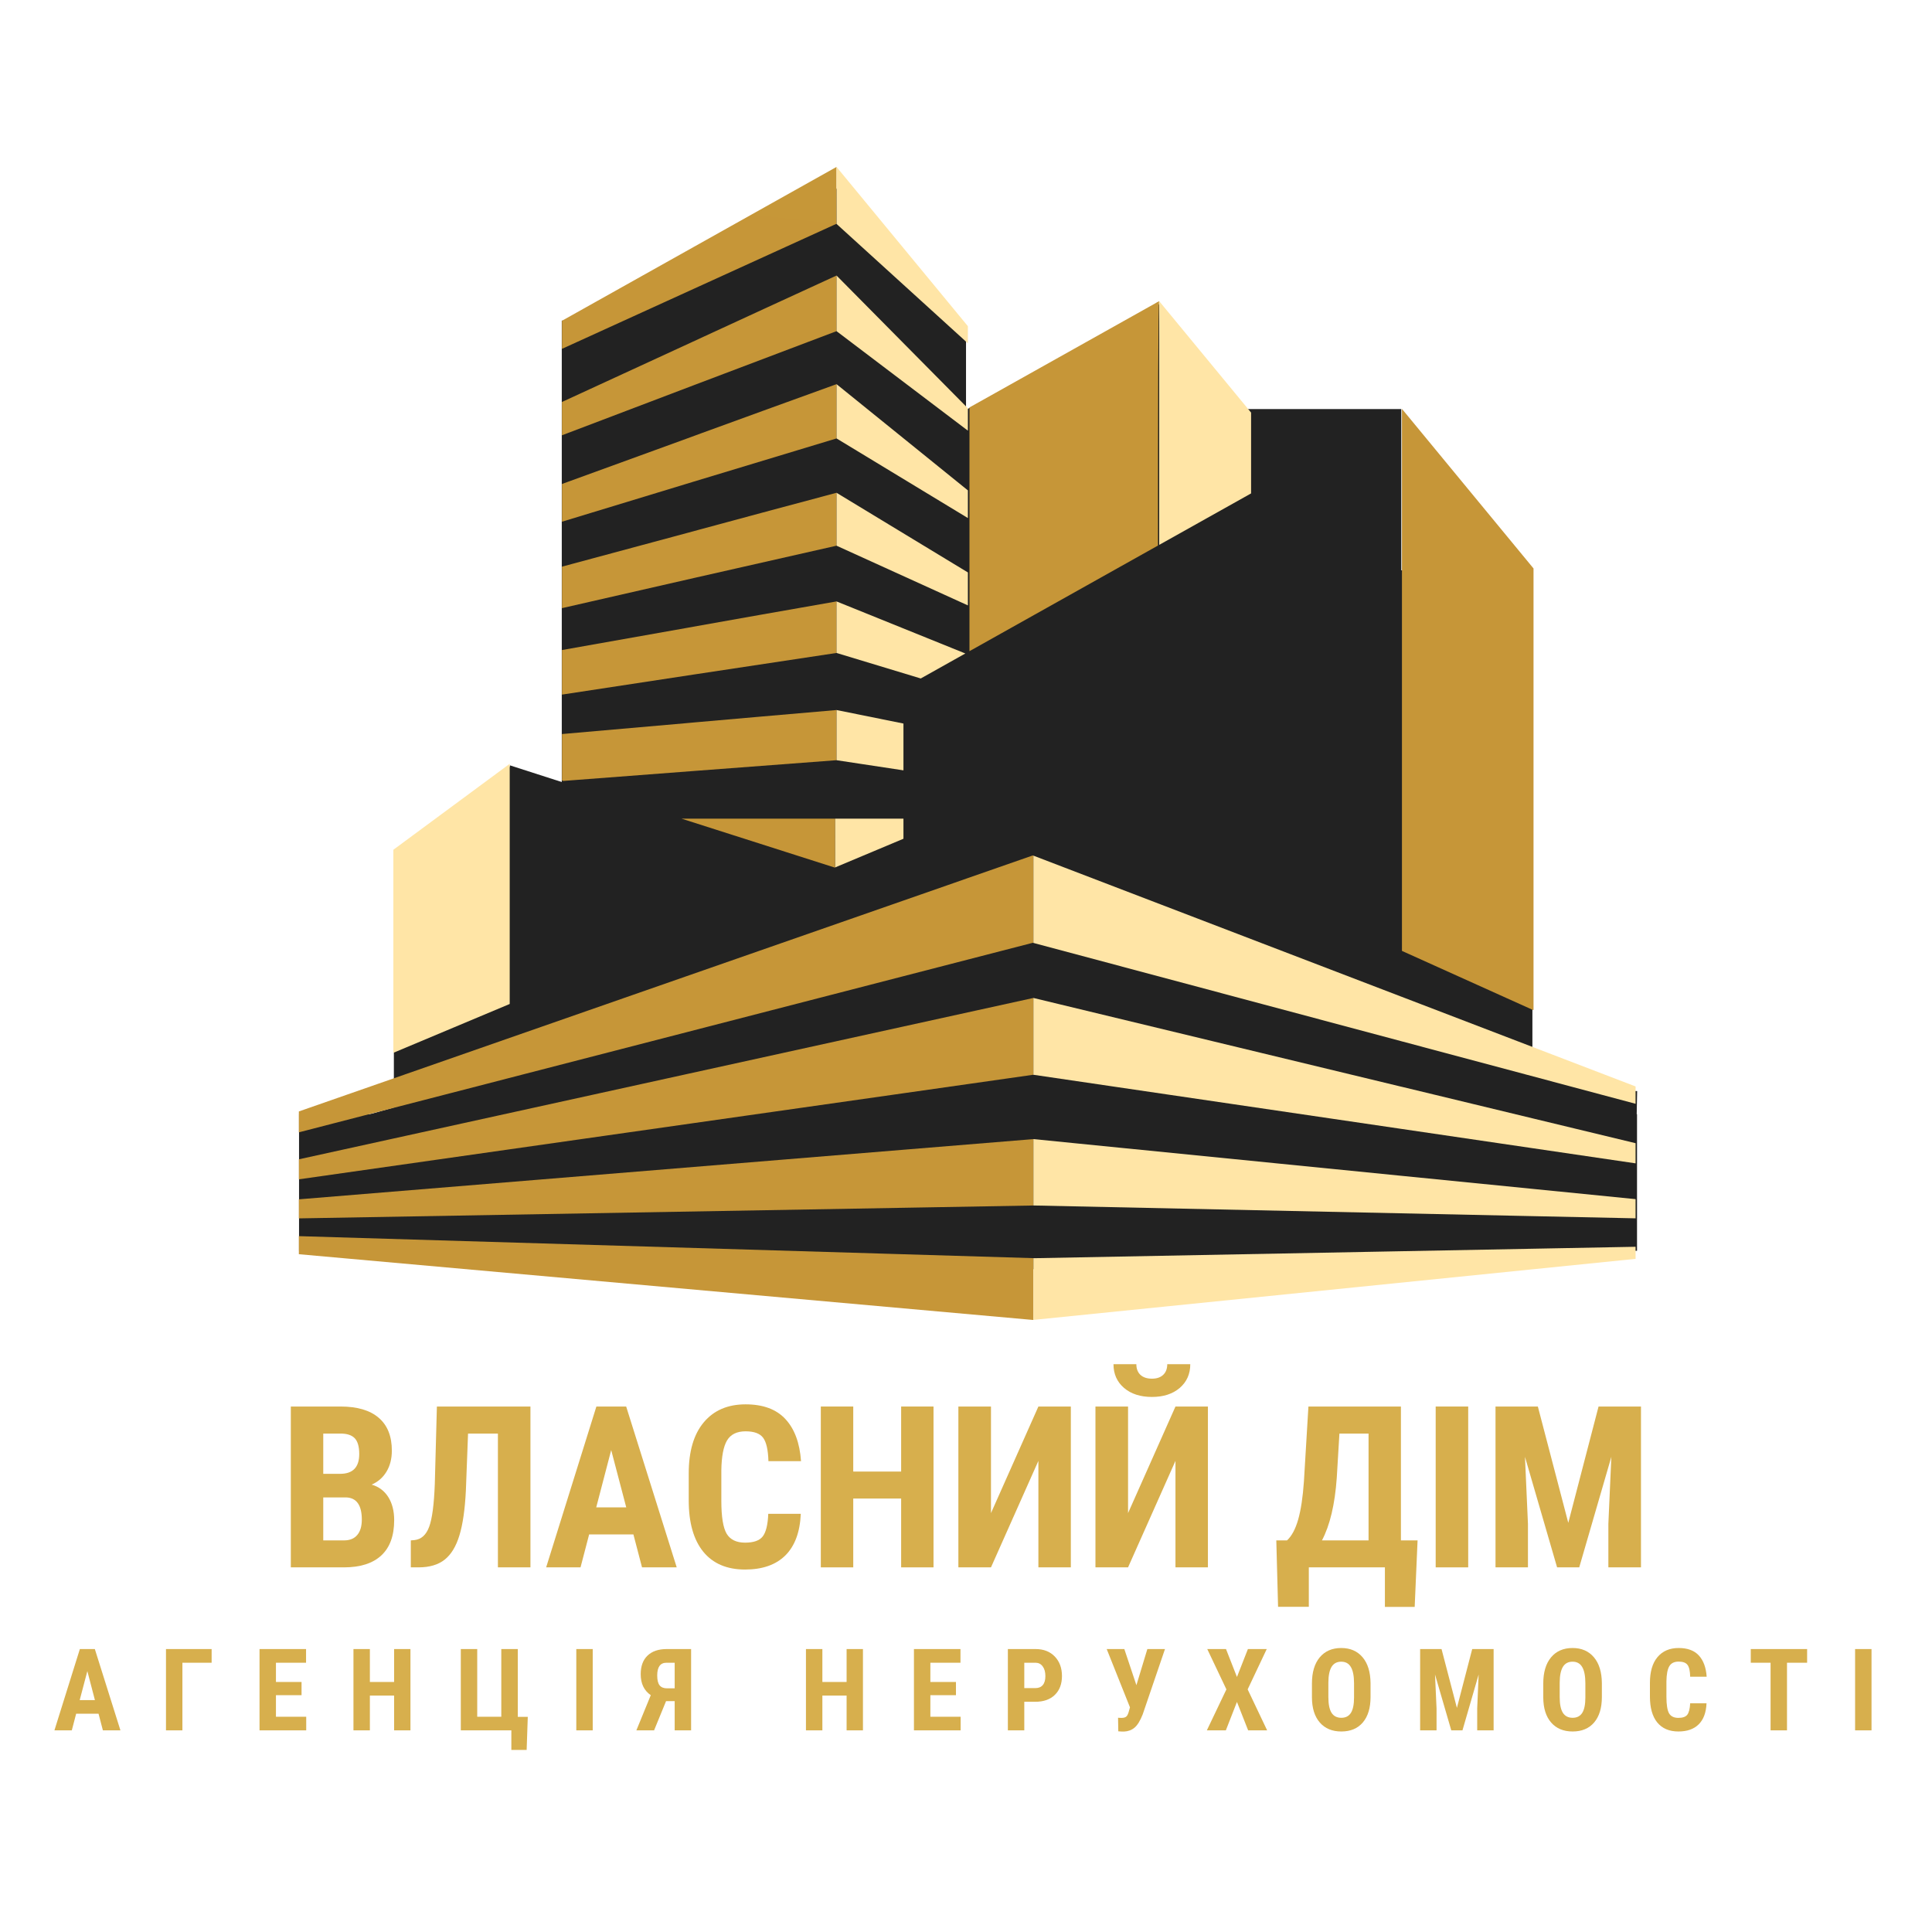 <svg xmlns="http://www.w3.org/2000/svg" xmlns:xlink="http://www.w3.org/1999/xlink" width="500" zoomAndPan="magnify" viewBox="0 0 375 375" height="500" preserveAspectRatio="xMidYMid meet" version="1.0"><defs><g/><clipPath id="959f58e678"><path d="M 218 58 L 233 58 L 233 74 L 218 74 Z M 218 58 " clip-rule="nonzero"/></clipPath><clipPath id="70b1a02279"><path d="M 226.164 73.742 L 218.355 63.445 L 224.633 58.688 L 232.441 68.984 Z M 226.164 73.742 " clip-rule="nonzero"/></clipPath><clipPath id="a8f7db7b63"><path d="M 226.164 73.742 L 218.363 63.457 L 224.641 58.695 L 232.441 68.984 Z M 226.164 73.742 " clip-rule="nonzero"/></clipPath><clipPath id="86411c02b6"><path d="M 175 60 L 231 60 L 231 100 L 175 100 Z M 175 60 " clip-rule="nonzero"/></clipPath><clipPath id="6248564bb5"><path d="M 175.949 85.863 L 223.047 60.109 L 230.414 73.578 L 183.316 99.336 Z M 175.949 85.863 " clip-rule="nonzero"/></clipPath><clipPath id="9629c2e236"><path d="M 175.949 85.863 L 222.996 60.137 L 230.363 73.605 L 183.316 99.336 Z M 175.949 85.863 " clip-rule="nonzero"/></clipPath><clipPath id="a7a52baf0f"><path d="M 222.711 60.016 L 225.973 60.016 L 225.973 113.637 L 222.711 113.637 Z M 222.711 60.016 " clip-rule="nonzero"/></clipPath><clipPath id="b95089e29d"><path d="M 215.848 79.371 L 271.988 79.371 L 271.988 196.281 L 215.848 196.281 Z M 215.848 79.371 " clip-rule="nonzero"/></clipPath><clipPath id="5490d6b5a9"><path d="M 270.926 110.699 L 297.438 110.699 L 297.438 205.008 L 270.926 205.008 Z M 270.926 110.699 " clip-rule="nonzero"/></clipPath><clipPath id="8c8192c78e"><path d="M 146 35 L 187 35 L 187 78 L 146 78 Z M 146 35 " clip-rule="nonzero"/></clipPath><clipPath id="f16ac99f69"><path d="M 171.277 77.293 L 146.328 49.688 L 161.66 35.832 L 186.609 63.438 Z M 171.277 77.293 " clip-rule="nonzero"/></clipPath><clipPath id="c227721bc1"><path d="M 171.277 77.293 L 146.348 49.703 L 161.676 35.852 L 186.609 63.438 Z M 171.277 77.293 " clip-rule="nonzero"/></clipPath><clipPath id="e072d1e828"><path d="M 111 41 L 172 41 L 172 83 L 111 83 Z M 111 41 " clip-rule="nonzero"/></clipPath><clipPath id="dcfe9f86f2"><path d="M 171.289 60.465 L 119.109 82.145 L 111.184 63.062 L 163.359 41.383 Z M 171.289 60.465 " clip-rule="nonzero"/></clipPath><clipPath id="471de73350"><path d="M 171.289 60.465 L 119.176 82.117 L 111.246 63.035 L 163.359 41.383 Z M 171.289 60.465 " clip-rule="nonzero"/></clipPath><clipPath id="37cd823db6"><path d="M 109.039 62.234 L 153.973 62.234 L 153.973 165.047 L 109.039 165.047 Z M 109.039 62.234 " clip-rule="nonzero"/></clipPath><clipPath id="1de7e305c7"><path d="M 142.965 63.668 L 187.504 63.668 L 187.504 176.531 L 142.965 176.531 Z M 142.965 63.668 " clip-rule="nonzero"/></clipPath><clipPath id="cd1e783bc9"><path d="M 58.461 216.34 L 98.766 216.34 L 98.766 242.676 L 58.461 242.676 Z M 58.461 216.34 " clip-rule="nonzero"/></clipPath><clipPath id="03f54f0fa9"><path d="M 69 179 L 207 179 L 207 232 L 69 232 Z M 69 179 " clip-rule="nonzero"/></clipPath><clipPath id="ca7090e623"><path d="M 69.52 216.906 L 202.152 179.664 L 206.305 194.445 L 73.672 231.688 Z M 69.52 216.906 " clip-rule="nonzero"/></clipPath><clipPath id="8ffbb885cd"><path d="M 69.52 216.906 L 202.145 179.668 L 206.293 194.449 L 73.672 231.688 Z M 69.52 216.906 " clip-rule="nonzero"/></clipPath><clipPath id="63902d3d2d"><path d="M 171 175 L 313 175 L 313 243 L 171 243 Z M 171 175 " clip-rule="nonzero"/></clipPath><clipPath id="fb138d3363"><path d="M 179.754 175.562 L 312.977 210.926 L 304.516 242.801 L 171.293 207.438 Z M 179.754 175.562 " clip-rule="nonzero"/></clipPath><clipPath id="6b85222ab9"><path d="M 179.754 175.562 L 312.898 210.906 L 304.438 242.777 L 171.293 207.438 Z M 179.754 175.562 " clip-rule="nonzero"/></clipPath><clipPath id="3fcd55bedc"><path d="M 128.664 233.488 L 283.926 233.488 L 283.926 246.348 L 128.664 246.348 Z M 128.664 233.488 " clip-rule="nonzero"/></clipPath><clipPath id="9414059f0f"><path d="M 85 148 L 181 148 L 181 218 L 85 218 Z M 85 148 " clip-rule="nonzero"/></clipPath><clipPath id="ec949a70eb"><path d="M 98.988 148.559 L 180.809 174.883 L 167.168 217.281 L 85.348 190.961 Z M 98.988 148.559 " clip-rule="nonzero"/></clipPath><clipPath id="0f87f30691"><path d="M 98.988 148.559 L 180.703 174.848 L 167.062 217.25 L 85.348 190.961 Z M 98.988 148.559 " clip-rule="nonzero"/></clipPath><clipPath id="d3d3991b6c"><path d="M 76.445 165.707 L 109.688 165.707 L 109.688 244.676 L 76.445 244.676 Z M 76.445 165.707 " clip-rule="nonzero"/></clipPath><clipPath id="b5c2872b07"><path d="M 58.043 216.258 L 317.785 216.258 L 317.785 242.777 L 58.043 242.777 Z M 58.043 216.258 " clip-rule="nonzero"/></clipPath><clipPath id="d033e6d2dd"><path d="M 84 207 L 318 207 L 318 222 L 84 222 Z M 84 207 " clip-rule="nonzero"/></clipPath><clipPath id="6dc96b27bc"><path d="M 84.531 207.227 L 317.809 211.777 L 317.617 221.684 L 84.336 217.133 Z M 84.531 207.227 " clip-rule="nonzero"/></clipPath><clipPath id="4a6b1b635b"><path d="M 84.531 207.227 L 317.785 211.777 L 317.594 221.684 L 84.336 217.133 Z M 84.531 207.227 " clip-rule="nonzero"/></clipPath><clipPath id="7d57af1d1b"><path d="M 186.605 80.699 L 242.746 80.699 L 242.746 194.348 L 186.605 194.348 Z M 186.605 80.699 " clip-rule="nonzero"/></clipPath><clipPath id="a88e2405f0"><path d="M 58 32.363 L 298 32.363 L 298 257 L 58 257 Z M 58 32.363 " clip-rule="nonzero"/></clipPath><clipPath id="bf8781ad5a"><path d="M 224.996 58.453 C 224.812 59 224.754 79.512 224.762 105.891 L 188.172 126.395 L 188.172 79.086 Z M 162.371 105.918 L 162.371 95.648 L 147.934 99.512 L 135.746 102.801 L 133.625 103.379 L 109.074 109.988 L 109.074 118.043 L 134.703 112.188 Z M 162.371 126.738 L 162.371 116.734 L 147.719 119.309 L 135.383 121.5 L 133.242 121.887 L 109.074 126.172 L 109.074 134.824 L 134.684 130.922 Z M 162.371 85.098 L 162.371 74.566 L 148.145 79.719 L 136.109 84.098 L 134.012 84.871 L 109.074 93.941 L 109.074 101.266 L 134.723 93.461 Z M 134.66 149.648 L 162.371 147.555 L 162.371 137.816 L 147.508 139.105 L 135.016 140.199 L 132.863 140.395 L 109.078 142.477 L 109.078 151.488 L 109.359 151.578 Z M 272.117 79.359 L 272.117 184.57 L 297.656 196.086 L 297.656 110.336 Z M 162.371 64.277 L 162.371 53.48 L 148.359 59.922 L 136.477 65.398 L 134.391 66.363 L 109.07 78.027 L 109.07 84.492 L 134.742 74.738 Z M 162.352 43.441 L 162.371 32.398 L 148.574 40.129 L 134.773 47.863 L 109.074 62.262 L 109.074 67.715 L 134.766 56.008 Z M 200.469 193.727 L 175.359 199.242 L 153.711 203.996 L 115.414 212.41 L 79.039 220.402 L 76.352 220.992 L 58.012 225.02 L 58.012 228.906 L 134.305 218.043 L 145.199 216.492 L 175.363 212.199 L 200.473 208.621 L 200.586 208.637 L 200.586 193.699 Z M 200.469 166.039 L 187.867 170.43 L 183.84 171.84 L 175.359 174.797 L 173.062 175.598 L 98.934 201.449 L 76.348 209.332 L 58.008 215.73 L 58.008 219.785 L 76.348 215.047 L 94.551 210.348 L 102.012 208.418 L 161.09 193.164 L 175.355 189.48 L 200.465 182.996 L 200.578 183.02 L 200.578 166.078 Z M 175.359 223.164 L 58.008 232.789 L 58.008 236.488 L 175.359 234.43 L 200.469 233.988 L 200.582 233.992 L 200.582 221.102 L 200.469 221.109 Z M 132.289 158.902 L 162.031 168.398 L 162.102 168.367 L 162.105 165.371 L 162.109 162.133 L 162.113 158.898 L 132.289 158.898 Z M 175.359 243.449 L 58.008 239.934 L 58.008 243.441 L 200.469 256.199 L 200.582 256.195 L 200.582 244.207 L 200.469 244.203 Z M 175.359 243.449 " clip-rule="nonzero"/></clipPath><linearGradient x1="342.593" gradientTransform="matrix(0.41, 0, 0, 0.41, 57.215, 32.398)" y1="-26.316" x2="277.585" gradientUnits="userSpaceOnUse" y2="575.382" id="8b9f13329f"><stop stop-opacity="1" stop-color="rgb(77.661%, 59.085%, 22.087%)" offset="0"/><stop stop-opacity="1" stop-color="rgb(77.615%, 59.019%, 22.031%)" offset="0.104"/><stop stop-opacity="1" stop-color="rgb(77.57%, 58.954%, 21.974%)" offset="0.5"/><stop stop-opacity="1" stop-color="rgb(77.524%, 58.887%, 21.918%)" offset="0.896"/><stop stop-opacity="1" stop-color="rgb(77.478%, 58.821%, 21.861%)" offset="1"/></linearGradient><clipPath id="2584099a73"><path d="M 76 32.363 L 317.465 32.363 L 317.465 257 L 76 257 Z M 76 32.363 " clip-rule="nonzero"/></clipPath></defs><g clip-path="url(#959f58e678)"><g clip-path="url(#70b1a02279)"><g clip-path="url(#a8f7db7b63)"><path fill="#222222" d="M 226.164 73.742 L 218.355 63.445 L 224.633 58.688 L 232.441 68.984 Z M 226.164 73.742 " fill-opacity="1" fill-rule="nonzero"/></g></g></g><g clip-path="url(#86411c02b6)"><g clip-path="url(#6248564bb5)"><g clip-path="url(#9629c2e236)"><path fill="#222222" d="M 175.949 85.863 L 222.992 60.137 L 230.359 73.609 L 183.316 99.336 Z M 175.949 85.863 " fill-opacity="1" fill-rule="nonzero"/></g></g></g><g clip-path="url(#a7a52baf0f)"><path fill="#222222" d="M 222.711 113.637 L 222.711 60.012 L 225.973 60.012 L 225.973 113.637 Z M 222.711 113.637 " fill-opacity="1" fill-rule="nonzero"/></g><g clip-path="url(#b95089e29d)"><path fill="#222222" d="M 215.848 196.281 L 215.848 79.398 L 271.988 79.398 L 271.988 196.281 Z M 215.848 196.281 " fill-opacity="1" fill-rule="nonzero"/></g><g clip-path="url(#5490d6b5a9)"><path fill="#222222" d="M 270.926 205.008 L 270.926 110.672 L 297.438 110.672 L 297.438 205.008 Z M 270.926 205.008 " fill-opacity="1" fill-rule="nonzero"/></g><g clip-path="url(#8c8192c78e)"><g clip-path="url(#f16ac99f69)"><g clip-path="url(#c227721bc1)"><path fill="#222222" d="M 171.277 77.293 L 146.328 49.688 L 161.66 35.832 L 186.609 63.438 Z M 171.277 77.293 " fill-opacity="1" fill-rule="nonzero"/></g></g></g><g clip-path="url(#e072d1e828)"><g clip-path="url(#dcfe9f86f2)"><g clip-path="url(#471de73350)"><path fill="#222222" d="M 171.289 60.465 L 119.184 82.113 L 111.258 63.031 L 163.359 41.383 Z M 171.289 60.465 " fill-opacity="1" fill-rule="nonzero"/></g></g></g><g clip-path="url(#37cd823db6)"><path fill="#222222" d="M 109.039 165.047 L 109.039 62.191 L 153.973 62.191 L 153.973 165.047 Z M 109.039 165.047 " fill-opacity="1" fill-rule="nonzero"/></g><g clip-path="url(#1de7e305c7)"><path fill="#222222" d="M 142.965 176.531 L 142.965 63.613 L 187.504 63.613 L 187.504 176.531 Z M 142.965 176.531 " fill-opacity="1" fill-rule="nonzero"/></g><g clip-path="url(#cd1e783bc9)"><path fill="#222222" d="M 58.461 216.34 L 98.785 216.34 L 98.785 242.676 L 58.461 242.676 Z M 58.461 216.34 " fill-opacity="1" fill-rule="nonzero"/></g><g clip-path="url(#03f54f0fa9)"><g clip-path="url(#ca7090e623)"><g clip-path="url(#8ffbb885cd)"><path fill="#222222" d="M 69.52 216.906 L 202.152 179.664 L 206.305 194.445 L 73.672 231.688 Z M 69.52 216.906 " fill-opacity="1" fill-rule="nonzero"/></g></g></g><g clip-path="url(#63902d3d2d)"><g clip-path="url(#fb138d3363)"><g clip-path="url(#6b85222ab9)"><path fill="#222222" d="M 179.754 175.562 L 312.852 210.895 L 304.391 242.766 L 171.293 207.438 Z M 179.754 175.562 " fill-opacity="1" fill-rule="nonzero"/></g></g></g><g clip-path="url(#3fcd55bedc)"><path fill="#222222" d="M 128.664 233.488 L 283.93 233.488 L 283.93 246.348 L 128.664 246.348 Z M 128.664 233.488 " fill-opacity="1" fill-rule="nonzero"/></g><g clip-path="url(#9414059f0f)"><g clip-path="url(#ec949a70eb)"><g clip-path="url(#0f87f30691)"><path fill="#222222" d="M 98.988 148.559 L 180.645 174.828 L 167.004 217.23 L 85.348 190.961 Z M 98.988 148.559 " fill-opacity="1" fill-rule="nonzero"/></g></g></g><g clip-path="url(#d3d3991b6c)"><path fill="#222222" d="M 109.688 165.707 L 109.688 244.648 L 76.449 244.648 L 76.449 165.707 Z M 109.688 165.707 " fill-opacity="1" fill-rule="nonzero"/></g><g clip-path="url(#b5c2872b07)"><path fill="#222222" d="M 58.043 216.258 L 317.746 216.258 L 317.746 242.777 L 58.043 242.777 Z M 58.043 216.258 " fill-opacity="1" fill-rule="nonzero"/></g><g clip-path="url(#d033e6d2dd)"><g clip-path="url(#6dc96b27bc)"><g clip-path="url(#4a6b1b635b)"><path fill="#222222" d="M 84.531 207.227 L 317.77 211.777 L 317.578 221.684 L 84.336 217.133 Z M 84.531 207.227 " fill-opacity="1" fill-rule="nonzero"/></g></g></g><g clip-path="url(#7d57af1d1b)"><path fill="#222222" d="M 186.605 194.348 L 186.605 80.754 L 242.746 80.754 L 242.746 194.348 Z M 186.605 194.348 " fill-opacity="1" fill-rule="nonzero"/></g><g clip-path="url(#a88e2405f0)"><g clip-path="url(#bf8781ad5a)"><path fill="url(#8b9f13329f)" d="M 58.008 32.398 L 58.008 256.199 L 297.656 256.199 L 297.656 32.398 Z M 58.008 32.398 " fill-rule="nonzero"/></g></g><g clip-path="url(#2584099a73)"><path fill="#ffe5a6" d="M 242.836 95.77 L 225 105.762 L 225 58.453 L 242.836 80.086 Z M 162.371 43.461 L 187.867 66.641 L 187.867 63.316 L 162.371 32.398 Z M 162.371 64.277 L 187.867 83.594 L 187.867 79.246 L 162.371 53.48 Z M 162.371 85.098 L 187.867 100.555 L 187.867 95.184 L 162.371 74.566 Z M 162.371 105.918 L 187.867 117.508 L 187.867 111.109 L 162.371 95.648 Z M 162.371 126.738 L 178.719 131.691 L 187.371 126.84 L 162.367 116.734 L 162.367 126.738 Z M 162.371 147.555 L 175.359 149.523 L 175.359 140.441 L 162.371 137.816 Z M 162.113 168.359 L 175.359 162.801 L 175.359 158.898 L 162.113 158.898 Z M 76.348 204.352 L 98.934 194.871 L 98.934 148.254 L 76.348 164.941 Z M 297.656 203.285 L 272.117 193.496 L 271.828 193.387 L 200.582 166.078 L 200.582 183.02 L 271.84 202.059 L 272.117 202.133 L 297.656 208.953 L 317.781 214.332 L 317.781 211 Z M 278.566 212.508 L 272.117 210.953 L 271.855 210.895 L 200.582 193.703 L 200.582 208.641 L 200.672 208.625 L 271.871 219.098 L 297.656 222.891 L 317.781 225.852 L 317.781 221.969 L 297.656 217.117 Z M 271.891 228.211 L 200.582 221.098 L 200.582 233.988 L 200.672 233.984 L 271.906 235.504 L 297.656 236.055 L 317.781 236.484 L 317.781 232.785 L 297.656 230.777 Z M 271.922 242.863 L 200.801 244.215 L 200.582 244.203 L 200.582 256.191 L 297.656 246.352 L 317.781 244.312 L 317.781 241.992 L 297.656 242.375 Z M 271.922 242.863 " fill-opacity="1" fill-rule="nonzero"/></g><g fill="#d7af4d" fill-opacity="1"><g transform="translate(53.932, 304.224)"><g><path d="M 2.516 0 L 2.516 -31.219 L 12.156 -31.219 C 15.414 -31.219 17.891 -30.488 19.578 -29.031 C 21.273 -27.582 22.125 -25.457 22.125 -22.656 C 22.125 -21.07 21.773 -19.707 21.078 -18.562 C 20.379 -17.414 19.422 -16.582 18.203 -16.062 C 19.598 -15.656 20.676 -14.848 21.438 -13.641 C 22.195 -12.43 22.578 -10.941 22.578 -9.172 C 22.578 -6.141 21.742 -3.852 20.078 -2.312 C 18.41 -0.77 16 0 12.844 0 Z M 8.812 -13.578 L 8.812 -5.234 L 12.844 -5.234 C 13.969 -5.234 14.82 -5.582 15.406 -6.281 C 16 -6.977 16.297 -7.973 16.297 -9.266 C 16.297 -12.066 15.281 -13.504 13.25 -13.578 Z M 8.812 -18.156 L 12.094 -18.156 C 14.562 -18.156 15.797 -19.438 15.797 -22 C 15.797 -23.414 15.508 -24.43 14.938 -25.047 C 14.363 -25.66 13.438 -25.969 12.156 -25.969 L 8.812 -25.969 Z M 8.812 -18.156 "/></g></g></g><g fill="#d7af4d" fill-opacity="1"><g transform="translate(78.567, 304.224)"><g><path d="M 24.391 -31.219 L 24.391 0 L 18.078 0 L 18.078 -25.969 L 12.281 -25.969 L 11.859 -14.906 C 11.68 -11.258 11.266 -8.363 10.609 -6.219 C 9.961 -4.082 9.016 -2.516 7.766 -1.516 C 6.516 -0.516 4.832 -0.008 2.719 0 L 1.172 0 L 1.172 -5.234 L 1.906 -5.297 C 3.219 -5.453 4.16 -6.312 4.734 -7.875 C 5.316 -9.438 5.68 -12.207 5.828 -16.188 L 6.234 -31.219 Z M 24.391 -31.219 "/></g></g></g><g fill="#d7af4d" fill-opacity="1"><g transform="translate(105.539, 304.224)"><g><path d="M 17.406 -6.391 L 8.812 -6.391 L 7.141 0 L 0.469 0 L 10.219 -31.219 L 16 -31.219 L 25.812 0 L 19.078 0 Z M 10.188 -11.641 L 16.016 -11.641 L 13.094 -22.766 Z M 10.188 -11.641 "/></g></g></g><g fill="#d7af4d" fill-opacity="1"><g transform="translate(131.761, 304.224)"><g><path d="M 23.672 -10.391 C 23.516 -6.836 22.516 -4.145 20.672 -2.312 C 18.828 -0.488 16.223 0.422 12.859 0.422 C 9.328 0.422 6.617 -0.734 4.734 -3.047 C 2.859 -5.367 1.922 -8.68 1.922 -12.984 L 1.922 -18.25 C 1.922 -22.531 2.895 -25.832 4.844 -28.156 C 6.789 -30.477 9.492 -31.641 12.953 -31.641 C 16.348 -31.641 18.926 -30.688 20.688 -28.781 C 22.457 -26.883 23.469 -24.16 23.719 -20.609 L 17.391 -20.609 C 17.328 -22.805 16.984 -24.32 16.359 -25.156 C 15.742 -25.988 14.609 -26.406 12.953 -26.406 C 11.266 -26.406 10.066 -25.816 9.359 -24.641 C 8.66 -23.461 8.289 -21.523 8.25 -18.828 L 8.25 -12.922 C 8.25 -9.828 8.594 -7.695 9.281 -6.531 C 9.977 -5.375 11.172 -4.797 12.859 -4.797 C 14.516 -4.797 15.656 -5.195 16.281 -6 C 16.914 -6.812 17.273 -8.273 17.359 -10.391 Z M 23.672 -10.391 "/></g></g></g><g fill="#d7af4d" fill-opacity="1"><g transform="translate(156.803, 304.224)"><g><path d="M 24.391 0 L 18.109 0 L 18.109 -13.359 L 8.812 -13.359 L 8.812 0 L 2.516 0 L 2.516 -31.219 L 8.812 -31.219 L 8.812 -18.594 L 18.109 -18.594 L 18.109 -31.219 L 24.391 -31.219 Z M 24.391 0 "/></g></g></g><g fill="#d7af4d" fill-opacity="1"><g transform="translate(183.754, 304.224)"><g><path d="M 17.797 -31.219 L 24.094 -31.219 L 24.094 0 L 17.797 0 L 17.797 -20.672 L 8.594 0 L 2.266 0 L 2.266 -31.219 L 8.594 -31.219 L 8.594 -10.531 Z M 17.797 -31.219 "/></g></g></g><g fill="#d7af4d" fill-opacity="1"><g transform="translate(210.361, 304.224)"><g><path d="M 17.797 -31.219 L 24.094 -31.219 L 24.094 0 L 17.797 0 L 17.797 -20.672 L 8.594 0 L 2.266 0 L 2.266 -31.219 L 8.594 -31.219 L 8.594 -10.531 Z M 20.672 -39.438 C 20.672 -37.539 19.988 -36.004 18.625 -34.828 C 17.258 -33.66 15.461 -33.078 13.234 -33.078 C 10.984 -33.078 9.176 -33.66 7.812 -34.828 C 6.445 -36.004 5.766 -37.539 5.766 -39.438 L 10.203 -39.438 C 10.203 -38.551 10.469 -37.859 11 -37.359 C 11.539 -36.867 12.285 -36.625 13.234 -36.625 C 14.16 -36.625 14.883 -36.867 15.406 -37.359 C 15.938 -37.859 16.203 -38.551 16.203 -39.438 Z M 20.672 -39.438 "/></g></g></g><g fill="#d7af4d" fill-opacity="1"><g transform="translate(236.969, 304.224)"><g/></g></g><g fill="#d7af4d" fill-opacity="1"><g transform="translate(247.089, 304.224)"><g><path d="M 27.5 7.672 L 21.719 7.672 L 21.719 0 L 6.953 0 L 6.953 7.656 L 0.984 7.656 L 0.641 -5.234 L 2.719 -5.234 C 3.633 -6.078 4.359 -7.43 4.891 -9.297 C 5.422 -11.172 5.789 -13.625 6 -16.656 L 6.875 -31.219 L 24.828 -31.219 L 24.828 -5.234 L 28.062 -5.234 Z M 9.5 -5.234 L 18.547 -5.234 L 18.547 -25.969 L 12.891 -25.969 L 12.375 -17.359 C 12.008 -12.203 11.051 -8.16 9.5 -5.234 Z M 9.5 -5.234 "/></g></g></g><g fill="#d7af4d" fill-opacity="1"><g transform="translate(275.884, 304.224)"><g><path d="M 9.094 0 L 2.781 0 L 2.781 -31.219 L 9.094 -31.219 Z M 9.094 0 "/></g></g></g><g fill="#d7af4d" fill-opacity="1"><g transform="translate(287.762, 304.224)"><g><path d="M 10.734 -31.219 L 16.641 -8.641 L 22.516 -31.219 L 30.75 -31.219 L 30.75 0 L 24.422 0 L 24.422 -8.453 L 25 -21.453 L 18.766 0 L 14.469 0 L 8.234 -21.453 L 8.812 -8.453 L 8.812 0 L 2.516 0 L 2.516 -31.219 Z M 10.734 -31.219 "/></g></g></g><g fill="#d7af4d" fill-opacity="1"><g transform="translate(10.329, 335.861)"><g><path d="M 8.797 -3.234 L 4.453 -3.234 L 3.609 0 L 0.234 0 L 5.172 -15.781 L 8.078 -15.781 L 13.047 0 L 9.641 0 Z M 5.141 -5.875 L 8.094 -5.875 L 6.625 -11.5 Z M 5.141 -5.875 "/></g></g></g><g fill="#d7af4d" fill-opacity="1"><g transform="translate(30.921, 335.861)"><g><path d="M 10.156 -13.125 L 4.484 -13.125 L 4.484 0 L 1.297 0 L 1.297 -15.781 L 10.156 -15.781 Z M 10.156 -13.125 "/></g></g></g><g fill="#d7af4d" fill-opacity="1"><g transform="translate(49.109, 335.861)"><g><path d="M 9.422 -6.828 L 4.453 -6.828 L 4.453 -2.641 L 10.328 -2.641 L 10.328 0 L 1.266 0 L 1.266 -15.781 L 10.297 -15.781 L 10.297 -13.125 L 4.453 -13.125 L 4.453 -9.391 L 9.422 -9.391 Z M 9.422 -6.828 "/></g></g></g><g fill="#d7af4d" fill-opacity="1"><g transform="translate(67.34, 335.861)"><g><path d="M 12.328 0 L 9.156 0 L 9.156 -6.75 L 4.453 -6.75 L 4.453 0 L 1.266 0 L 1.266 -15.781 L 4.453 -15.781 L 4.453 -9.391 L 9.156 -9.391 L 9.156 -15.781 L 12.328 -15.781 Z M 12.328 0 "/></g></g></g><g fill="#d7af4d" fill-opacity="1"><g transform="translate(88.301, 335.861)"><g><path d="M 1.141 -15.781 L 4.328 -15.781 L 4.328 -2.641 L 9 -2.641 L 9 -15.781 L 12.203 -15.781 L 12.203 -2.625 L 14.141 -2.625 L 13.922 3.797 L 10.953 3.797 L 10.953 0 L 1.141 0 Z M 1.141 -15.781 "/></g></g></g><g fill="#d7af4d" fill-opacity="1"><g transform="translate(110.453, 335.861)"><g><path d="M 4.594 0 L 1.406 0 L 1.406 -15.781 L 4.594 -15.781 Z M 4.594 0 "/></g></g></g><g fill="#d7af4d" fill-opacity="1"><g transform="translate(123.799, 335.861)"><g><path d="M 7.156 0 L 7.156 -5.672 L 5.484 -5.672 L 3.156 0 L -0.281 0 L 2.516 -6.828 C 1.211 -7.723 0.562 -9.082 0.562 -10.906 C 0.562 -12.457 1 -13.656 1.875 -14.5 C 2.758 -15.352 4.004 -15.781 5.609 -15.781 L 10.344 -15.781 L 10.344 0 Z M 3.766 -10.656 C 3.766 -9.781 3.914 -9.145 4.219 -8.75 C 4.531 -8.352 5.016 -8.156 5.672 -8.156 L 7.156 -8.156 L 7.156 -13.125 L 5.562 -13.125 C 4.363 -13.125 3.766 -12.301 3.766 -10.656 Z M 3.766 -10.656 "/></g></g></g><g fill="#d7af4d" fill-opacity="1"><g transform="translate(142.712, 335.861)"><g/></g></g><g fill="#d7af4d" fill-opacity="1"><g transform="translate(155.17, 335.861)"><g><path d="M 12.328 0 L 9.156 0 L 9.156 -6.75 L 4.453 -6.75 L 4.453 0 L 1.266 0 L 1.266 -15.781 L 4.453 -15.781 L 4.453 -9.391 L 9.156 -9.391 L 9.156 -15.781 L 12.328 -15.781 Z M 12.328 0 "/></g></g></g><g fill="#d7af4d" fill-opacity="1"><g transform="translate(176.13, 335.861)"><g><path d="M 9.422 -6.828 L 4.453 -6.828 L 4.453 -2.641 L 10.328 -2.641 L 10.328 0 L 1.266 0 L 1.266 -15.781 L 10.297 -15.781 L 10.297 -13.125 L 4.453 -13.125 L 4.453 -9.391 L 9.422 -9.391 Z M 9.422 -6.828 "/></g></g></g><g fill="#d7af4d" fill-opacity="1"><g transform="translate(194.361, 335.861)"><g><path d="M 4.453 -5.547 L 4.453 0 L 1.266 0 L 1.266 -15.781 L 6.641 -15.781 C 8.203 -15.781 9.445 -15.297 10.375 -14.328 C 11.301 -13.359 11.766 -12.098 11.766 -10.547 C 11.766 -9.004 11.305 -7.785 10.391 -6.891 C 9.473 -5.992 8.203 -5.547 6.578 -5.547 Z M 4.453 -8.203 L 6.641 -8.203 C 7.242 -8.203 7.711 -8.398 8.047 -8.797 C 8.379 -9.191 8.547 -9.77 8.547 -10.531 C 8.547 -11.32 8.375 -11.945 8.031 -12.406 C 7.695 -12.875 7.242 -13.113 6.672 -13.125 L 4.453 -13.125 Z M 4.453 -8.203 "/></g></g></g><g fill="#d7af4d" fill-opacity="1"><g transform="translate(214.326, 335.861)"><g><path d="M 6.25 -8.766 L 8.375 -15.781 L 11.797 -15.781 L 7.469 -3.094 C 6.977 -1.844 6.445 -0.984 5.875 -0.516 C 5.312 -0.047 4.633 0.203 3.844 0.234 L 3.5 0.234 L 2.734 0.188 L 2.688 -2.453 C 2.758 -2.43 2.992 -2.422 3.391 -2.422 C 3.797 -2.422 4.098 -2.508 4.297 -2.688 C 4.504 -2.863 4.688 -3.27 4.844 -3.906 L 5 -4.469 L 0.484 -15.781 L 3.906 -15.781 Z M 6.25 -8.766 "/></g></g></g><g fill="#d7af4d" fill-opacity="1"><g transform="translate(233.889, 335.861)"><g><path d="M 6.203 -10.359 L 8.328 -15.781 L 11.984 -15.781 L 8.281 -7.953 L 12.062 0 L 8.375 0 L 6.203 -5.516 L 4.047 0 L 0.359 0 L 4.156 -7.953 L 0.438 -15.781 L 4.078 -15.781 Z M 6.203 -10.359 "/></g></g></g><g fill="#d7af4d" fill-opacity="1"><g transform="translate(253.647, 335.861)"><g><path d="M 12.375 -6.469 C 12.375 -4.352 11.875 -2.707 10.875 -1.531 C 9.875 -0.363 8.484 0.219 6.703 0.219 C 4.93 0.219 3.539 -0.359 2.531 -1.516 C 1.52 -2.68 1.008 -4.305 1 -6.391 L 1 -9.094 C 1 -11.258 1.5 -12.945 2.5 -14.156 C 3.508 -15.375 4.906 -15.984 6.688 -15.984 C 8.438 -15.984 9.816 -15.383 10.828 -14.188 C 11.836 -13 12.352 -11.328 12.375 -9.172 Z M 9.172 -9.109 C 9.172 -10.535 8.969 -11.594 8.562 -12.281 C 8.164 -12.977 7.539 -13.328 6.688 -13.328 C 5.844 -13.328 5.219 -12.992 4.812 -12.328 C 4.406 -11.66 4.195 -10.645 4.188 -9.281 L 4.188 -6.469 C 4.188 -5.094 4.391 -4.078 4.797 -3.422 C 5.211 -2.766 5.848 -2.438 6.703 -2.438 C 7.535 -2.438 8.156 -2.754 8.562 -3.391 C 8.969 -4.035 9.172 -5.031 9.172 -6.375 Z M 9.172 -9.109 "/></g></g></g><g fill="#d7af4d" fill-opacity="1"><g transform="translate(274.38, 335.861)"><g><path d="M 5.422 -15.781 L 8.406 -4.359 L 11.375 -15.781 L 15.531 -15.781 L 15.531 0 L 12.344 0 L 12.344 -4.266 L 12.625 -10.844 L 9.484 0 L 7.312 0 L 4.156 -10.844 L 4.453 -4.266 L 4.453 0 L 1.266 0 L 1.266 -15.781 Z M 5.422 -15.781 "/></g></g></g><g fill="#d7af4d" fill-opacity="1"><g transform="translate(298.547, 335.861)"><g><path d="M 12.375 -6.469 C 12.375 -4.352 11.875 -2.707 10.875 -1.531 C 9.875 -0.363 8.484 0.219 6.703 0.219 C 4.93 0.219 3.539 -0.359 2.531 -1.516 C 1.52 -2.68 1.008 -4.305 1 -6.391 L 1 -9.094 C 1 -11.258 1.5 -12.945 2.5 -14.156 C 3.508 -15.375 4.906 -15.984 6.688 -15.984 C 8.438 -15.984 9.816 -15.383 10.828 -14.188 C 11.836 -13 12.352 -11.328 12.375 -9.172 Z M 9.172 -9.109 C 9.172 -10.535 8.969 -11.594 8.562 -12.281 C 8.164 -12.977 7.539 -13.328 6.688 -13.328 C 5.844 -13.328 5.219 -12.992 4.812 -12.328 C 4.406 -11.66 4.195 -10.645 4.188 -9.281 L 4.188 -6.469 C 4.188 -5.094 4.391 -4.078 4.797 -3.422 C 5.211 -2.766 5.848 -2.438 6.703 -2.438 C 7.535 -2.438 8.156 -2.754 8.562 -3.391 C 8.969 -4.035 9.172 -5.031 9.172 -6.375 Z M 9.172 -9.109 "/></g></g></g><g fill="#d7af4d" fill-opacity="1"><g transform="translate(319.281, 335.861)"><g><path d="M 11.953 -5.25 C 11.879 -3.457 11.375 -2.098 10.438 -1.172 C 9.508 -0.242 8.195 0.219 6.5 0.219 C 4.719 0.219 3.348 -0.363 2.391 -1.531 C 1.441 -2.707 0.969 -4.383 0.969 -6.562 L 0.969 -9.219 C 0.969 -11.383 1.457 -13.051 2.438 -14.219 C 3.426 -15.395 4.797 -15.984 6.547 -15.984 C 8.266 -15.984 9.566 -15.504 10.453 -14.547 C 11.348 -13.586 11.859 -12.207 11.984 -10.406 L 8.781 -10.406 C 8.758 -11.52 8.586 -12.285 8.266 -12.703 C 7.953 -13.129 7.379 -13.344 6.547 -13.344 C 5.691 -13.344 5.086 -13.047 4.734 -12.453 C 4.379 -11.859 4.191 -10.879 4.172 -9.516 L 4.172 -6.531 C 4.172 -4.969 4.344 -3.891 4.688 -3.297 C 5.039 -2.711 5.645 -2.422 6.5 -2.422 C 7.332 -2.422 7.906 -2.625 8.219 -3.031 C 8.539 -3.445 8.727 -4.188 8.781 -5.25 Z M 11.953 -5.25 "/></g></g></g><g fill="#d7af4d" fill-opacity="1"><g transform="translate(339.277, 335.861)"><g><path d="M 11.484 -13.125 L 7.578 -13.125 L 7.578 0 L 4.391 0 L 4.391 -13.125 L 0.547 -13.125 L 0.547 -15.781 L 11.484 -15.781 Z M 11.484 -13.125 "/></g></g></g><g fill="#d7af4d" fill-opacity="1"><g transform="translate(358.667, 335.861)"><g><path d="M 4.594 0 L 1.406 0 L 1.406 -15.781 L 4.594 -15.781 Z M 4.594 0 "/></g></g></g></svg>